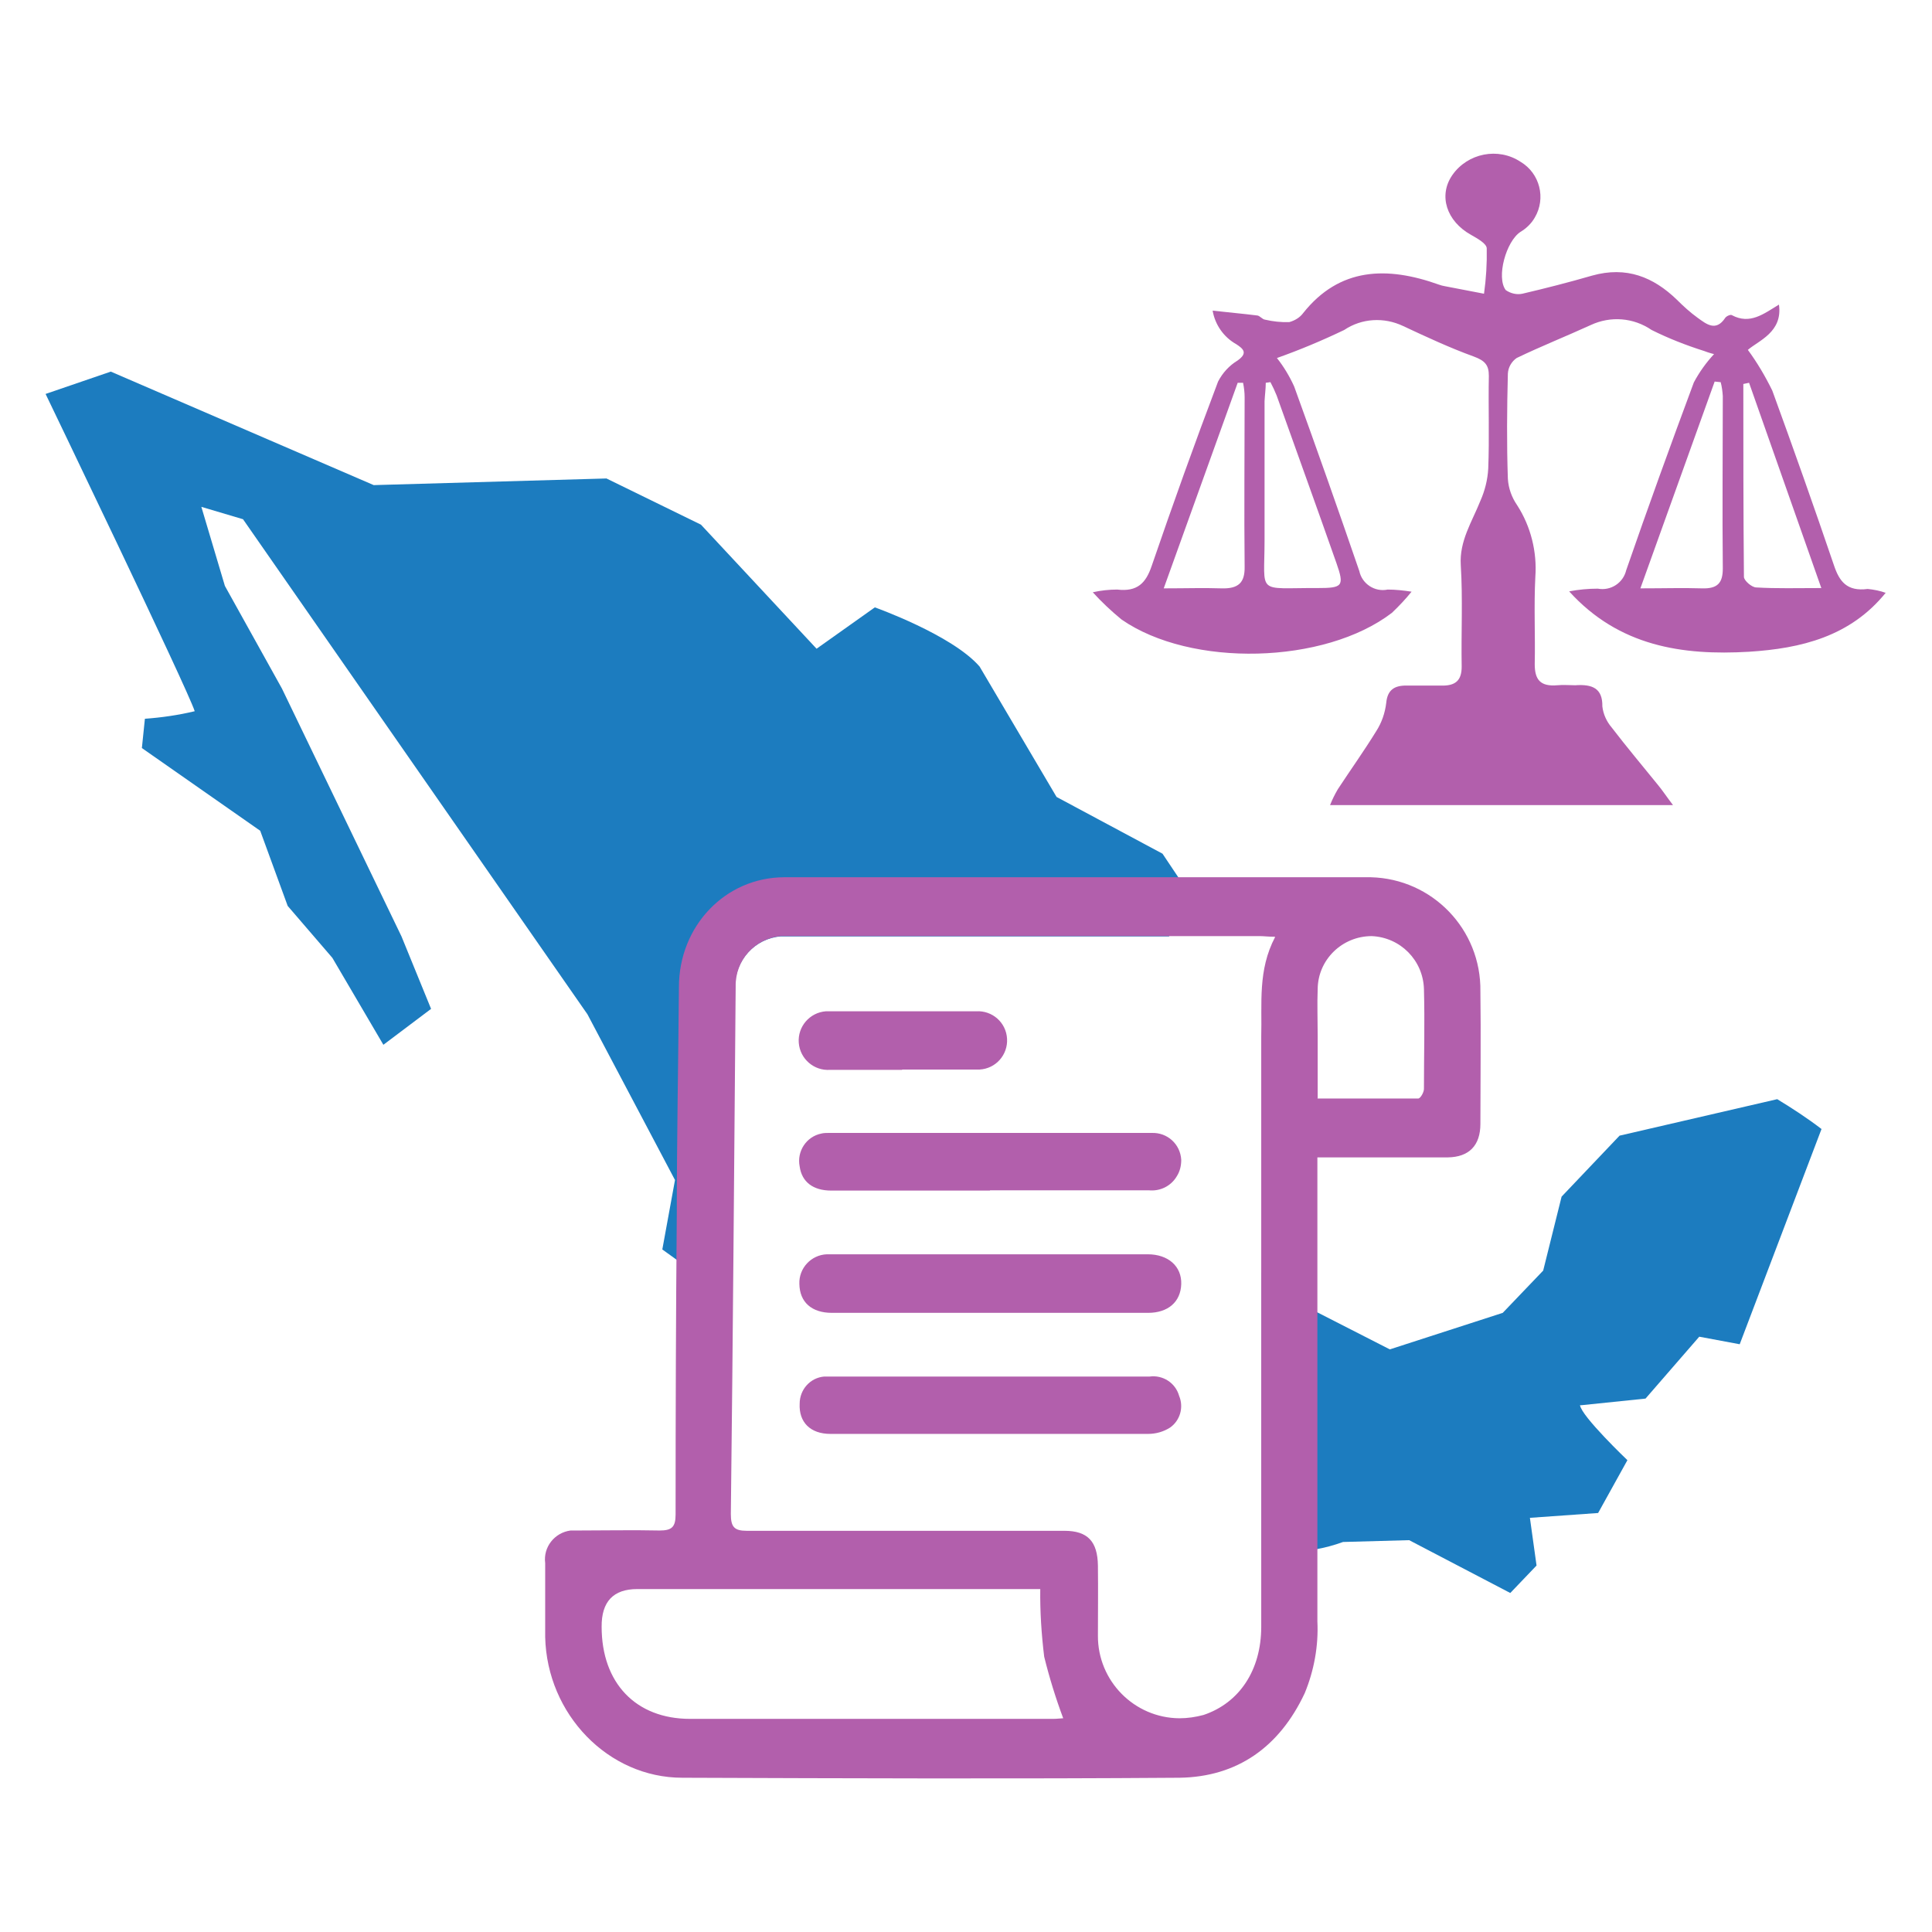<?xml version="1.0" encoding="UTF-8"?><svg id="menu" xmlns="http://www.w3.org/2000/svg" xmlns:xlink="http://www.w3.org/1999/xlink" viewBox="0 0 64 64"><defs><style>.cls-1{fill:#b25fac;}.cls-2{fill:#1c7cbf;}.cls-3{fill:none;}</style><clipPath id="clippath"><rect class="cls-3" x="-405.33" y="827.8" width="1920.69" height="846.91"/></clipPath></defs><path class="cls-2" d="m58.88,36.41l-5.23,1.21-1.92,2.02-.61,2.45-1.34,1.4-3.74,1.21-3.74-1.91-.51-.64v9.2c.27.04.54.06.81.06.65,0,1.29-.11,1.89-.33h0l2.19-.06,3.35,1.75.87-.91-.22-1.58,2.26-.16.97-1.75s-1.52-1.45-1.57-1.82h.04l2.13-.22,1.78-2.05,1.34.25,2.71-7.13c-.47-.36-.96-.68-1.47-.99Z"/><path class="cls-2" d="m24.26,43.06c.03-3.46.06-6.91.09-10.37-.01-.87.65-1.6,1.51-1.67.1,0,.2,0,.3,0h12.57v-.35l.83-.82-1.05-1.57-3.51-1.88-2.55-4.32c-.91-1.05-3.47-1.96-3.47-1.96l-1.93,1.37-3.83-4.11-3.13-1.53-7.71.22-8.71-3.76-2.16.74s4.71,9.78,4.94,10.51c-.54.13-1.1.21-1.65.25l-.1.97,3.92,2.74.91,2.49,1.48,1.72,1.69,2.88,1.58-1.19-.98-2.4-3.96-8.21-1.89-3.4-.78-2.62,1.38.41,11.41,16.4,2.9,5.49-.42,2.3,2.32,1.67Z"/><path class="cls-1" d="m62.48,19.62c-1.18,1.47-2.82,1.86-4.54,1.97-2.21.13-4.31-.18-5.96-2,.31-.06.63-.09.95-.09.43.08.84-.19.94-.61.72-2.08,1.47-4.15,2.24-6.22.18-.34.41-.66.67-.94,0,0-.17-.04-.32-.1-.6-.19-1.19-.42-1.75-.7-.6-.41-1.36-.47-2.02-.16-.81.37-1.64.7-2.45,1.09-.17.12-.28.31-.29.52-.03,1.16-.04,2.32,0,3.48.02.32.13.62.31.88.45.7.66,1.54.6,2.37-.05.96,0,1.92-.02,2.89,0,.5.17.75.75.7.19-.02.39,0,.59,0,.57-.04.91.1.9.7.03.26.14.5.31.7.49.64,1.02,1.27,1.53,1.9.15.18.28.38.5.67h-11.36c.07-.18.16-.36.26-.53.42-.64.87-1.27,1.27-1.92.18-.28.29-.6.33-.93.04-.43.26-.59.7-.58h1.1c.51.02.7-.18.7-.63-.02-1.12.04-2.24-.03-3.36-.05-.8.37-1.43.65-2.13.15-.34.24-.7.26-1.07.04-1.02,0-2.05.02-3.07,0-.35-.12-.5-.5-.64-.8-.29-1.57-.65-2.34-1.01-.63-.3-1.37-.26-1.95.13-.73.35-1.47.66-2.23.93.23.29.42.61.57.94.74,2.04,1.46,4.08,2.16,6.12.09.42.51.7.94.61.26,0,.53.03.79.07-.2.25-.42.48-.65.7-2.23,1.71-6.66,1.82-8.96.22-.34-.28-.66-.58-.95-.9.26-.06.54-.09.81-.09.67.08.95-.22,1.14-.78.7-2.04,1.43-4.08,2.2-6.11.15-.29.37-.53.65-.7.35-.25.18-.39-.05-.54-.41-.23-.7-.64-.78-1.11.52.06,1,.1,1.47.16.09,0,.17.13.27.14.26.06.53.09.8.08.18-.05.35-.15.46-.3,1.2-1.51,2.77-1.56,4.5-.94.06.02.12.04.19.05l1.3.25c.07-.5.1-1,.09-1.5,0-.16-.31-.33-.52-.45-.81-.45-1.09-1.3-.62-1.98.51-.73,1.52-.93,2.26-.44.64.38.85,1.21.47,1.85-.11.19-.27.35-.47.47-.48.31-.81,1.51-.49,1.93.16.11.36.16.55.12.77-.18,1.55-.38,2.31-.6,1.14-.32,2.03.05,2.8.79.22.22.45.43.7.61.28.2.6.47.91,0,.04-.06.18-.12.22-.09.6.32,1.05-.04,1.56-.35.13.91-.67,1.19-1.03,1.5.31.42.58.88.81,1.35.7,1.92,1.38,3.84,2.04,5.78.18.54.43.88,1.12.79.2.02.41.06.6.13Zm-8.14-.13c.79,0,1.4-.02,2.03,0,.54.02.7-.19.7-.66-.02-1.9,0-3.81,0-5.71-.01-.15-.03-.31-.07-.46l-.2-.02c-.8,2.23-1.6,4.46-2.46,6.85Zm-12.26-6.83l-.15.02c0,.2-.03.41-.04.61v4.6c0,1.84-.29,1.58,1.75,1.59.84,0,.9-.06.63-.83-.65-1.85-1.32-3.7-1.98-5.55-.06-.15-.13-.3-.21-.45Zm-.9.02h-.18l-2.45,6.81c.74,0,1.32-.02,1.9,0s.79-.19.78-.72c-.02-1.86,0-3.73,0-5.61,0-.16-.02-.32-.05-.47h0Zm19.15,6.79c-.83-2.36-1.61-4.57-2.39-6.79l-.19.04c0,2.13,0,4.26.02,6.39,0,.12.26.35.41.35.68.04,1.33.02,2.16.02h0Z"/><path class="cls-1" d="m43.64,38.34v15.37c.04.81-.11,1.63-.42,2.38-.84,1.79-2.24,2.77-4.14,2.8-5.49.04-10.99.02-16.48,0-2.45,0-4.48-2.1-4.54-4.66v-2.45c-.07-.53.31-1.01.84-1.08.07,0,.14,0,.21,0,.91,0,1.83-.02,2.74,0,.4,0,.53-.11.53-.53,0-3.33.01-6.67.04-10,0-2.49.05-4.98.07-7.47,0-2.02,1.53-3.63,3.48-3.64h19.44c2.04.05,3.66,1.73,3.63,3.78.02,1.46,0,2.93,0,4.39,0,.72-.38,1.1-1.08,1.11h-4.31Zm-1.42-7.31c-.23,0-.35-.02-.48-.02h-15.56c-.1,0-.2,0-.3,0-.87.07-1.53.8-1.51,1.67-.05,5.82-.09,11.64-.16,17.47,0,.43.11.56.53.56h10.52c.77,0,1.1.35,1.11,1.16s0,1.54,0,2.31c-.01,1.5,1.2,2.73,2.7,2.74.27,0,.54-.04.8-.11,1.19-.4,1.91-1.49,1.91-2.92v-19.55c.03-1.09-.12-2.2.46-3.3Zm-7.77,21.61h-13.34q-1.19,0-1.18,1.25c0,1.86,1.13,3.05,2.93,3.05h12.03c.13,0,.26-.02.33-.02-.25-.67-.46-1.35-.63-2.04-.09-.74-.14-1.49-.13-2.24Zm9.19-16.25h3.34c.07,0,.19-.2.19-.32,0-1.1.03-2.2,0-3.31-.03-.95-.78-1.71-1.73-1.75-.98,0-1.78.78-1.79,1.75-.02.51,0,1.03,0,1.54v2.08Z"/><path class="cls-1" d="m32.8,41.55h5.22c.68,0,1.13.4,1.11.99s-.44.95-1.1.95h-10.47c-.67,0-1.07-.35-1.08-.96-.02-.52.39-.96.91-.98.05,0,.1,0,.14,0,1.76,0,3.51,0,5.26,0Z"/><path class="cls-1" d="m32.8,39.44h-5.26c-.61,0-.98-.29-1.05-.8-.1-.5.22-.99.72-1.09.08-.02.16-.02.24-.02h10.7c.52-.02.95.37.98.89,0,.19-.04.38-.15.55-.19.32-.55.5-.93.46-1.75,0-3.51,0-5.26,0Z"/><path class="cls-1" d="m32.81,47.5h-5.3c-.67,0-1.05-.39-1.02-1,0-.47.35-.86.81-.9h10.78c.44-.06.86.21.98.64.16.38.03.82-.3,1.05-.22.14-.47.21-.73.21-1.74,0-3.48,0-5.22,0Z"/><path class="cls-1" d="m29.89,35.44h-2.39c-.53.04-1-.36-1.04-.9-.04-.53.36-1,.9-1.04.04,0,.08,0,.11,0h4.87c.53-.03.99.37,1.02.91.03.53-.37.99-.91,1.02-.04,0-.08,0-.12,0-.83,0-1.64,0-2.45,0Z"/></svg>